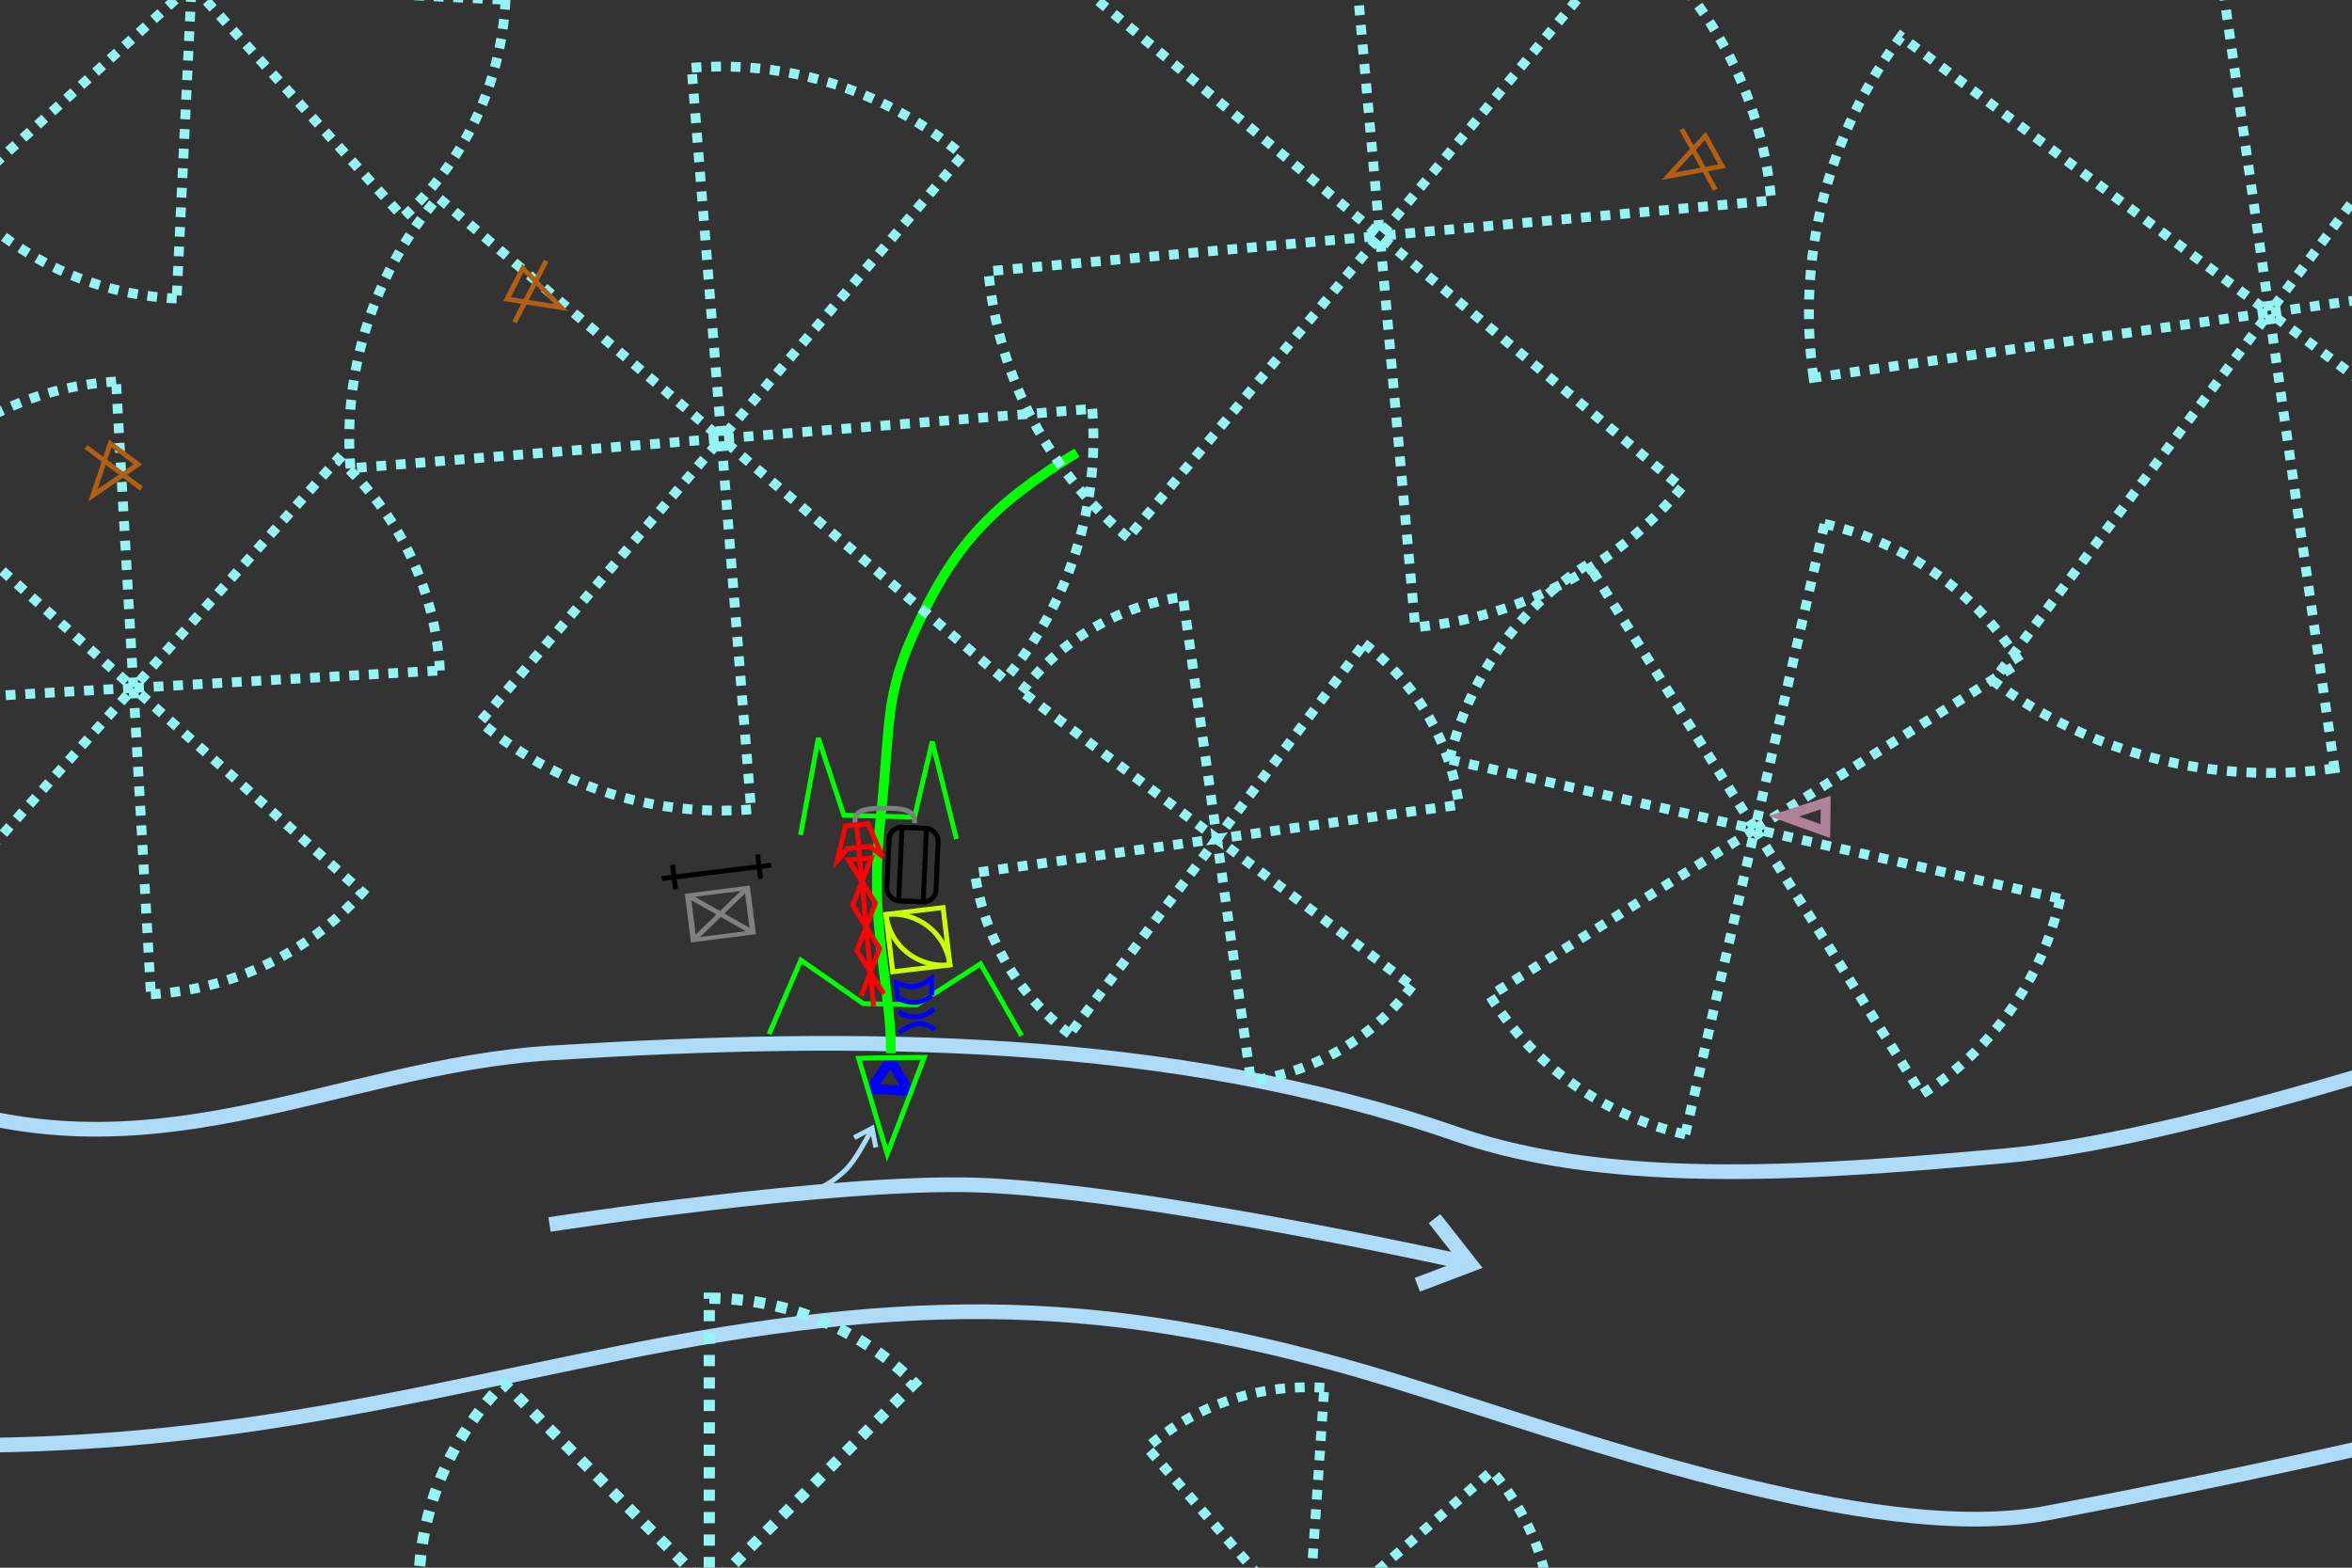 <?xml version="1.0" encoding="UTF-8" standalone="no"?>
<!-- Created with Inkscape (http://www.inkscape.org/) -->

<svg
   xmlns:dc="http://purl.org/dc/elements/1.1/"
   xmlns:cc="http://creativecommons.org/ns#"
   xmlns:rdf="http://www.w3.org/1999/02/22-rdf-syntax-ns#"
   xmlns:svg="http://www.w3.org/2000/svg"
   xmlns="http://www.w3.org/2000/svg"
   xmlns:sodipodi="http://sodipodi.sourceforge.net/DTD/sodipodi-0.dtd"
   xmlns:inkscape="http://www.inkscape.org/namespaces/inkscape"
   width="480"
   height="320"
   id="svg2"
   version="1.1"
   inkscape:version="0.47 r22583"
   sodipodi:docname="itnas021.svg"
   inkscape:export-xdpi="90"
   inkscape:export-ydpi="90"
   inkscape:export-filename="D:\My Documents\ITNAS\itnas021.png">
  <rect width="100%" height="100%" fill="#333333" stroke="none"/>
  <defs
     id="defs4" />
  <sodipodi:namedview
     id="base"
     pagecolor="#ffffff"
     bordercolor="#666666"
     borderopacity="1.0"
     inkscape:pageopacity="1"
     inkscape:pageshadow="2"
     inkscape:zoom="1.4142136"
     inkscape:cx="251.58566"
     inkscape:cy="134.89026"
     inkscape:document-units="px"
     inkscape:current-layer="layer1"
     showgrid="false"
     inkscape:snap-nodes="true"
     inkscape:snap-global="false"
     inkscape:snap-grids="true"
     showguides="true"
     inkscape:window-width="1280"
     inkscape:window-height="774"
     inkscape:window-x="-4"
     inkscape:window-y="-4"
     inkscape:window-maximized="1"
     inkscape:guide-bbox="true">
    <inkscape:grid
       empspacing="5"
       visible="true"
       enabled="true"
       snapvisiblegridlinesonly="true"
       type="xygrid"
       id="grid2816" />
  </sodipodi:namedview>
  <g
     inkscape:label="Layer 1"
     inkscape:groupmode="layer"
     id="layer1"
     transform="translate(0,0)">
    <path
       id="path3721-5"
       style="fill:none;stroke:#addbf8;stroke-width:3;stroke-linecap:butt;stroke-linejoin:miter;stroke-miterlimit:4;stroke-opacity:1;stroke-dasharray:none"
       d="m -12.43,295.016 c 55.795,0.552 92.925,-9.625 138.659,-18.783 59.864,-11.987 100.085,-12.24 157.994,5.524 36.368,11.156 97.691,33.95 133.687,27.069 78.445,-14.916 113.8,-25.964 113.8,-25.964 M -18.783,223.2 c 49.166,19.335 86.65,-5.517 131.478,-8.286 62.325,-3.851 126.149,-3.701 184.511,16.573 32.695,11.358 75.522,7.649 112.143,4.419 39.82,-3.512 116.01,-30.384 116.01,-30.384"
       sodipodi:nodetypes="csssccsssc" />
    <g
       id="g10703-1-7"
       transform="matrix(1.211,-0.155,0.115,0.907,-0.323,-538.734)"
       style="stroke:#808080;stroke-width:0.947;stroke-miterlimit:4;stroke-opacity:1;stroke-dasharray:none">
      <rect
         transform="translate(0,732.362)"
         y="70"
         x="40"
         height="10"
         width="10"
         id="rect10695-6-7"
         style="color:#000000;fill:none;stroke:#808080;stroke-width:0.947;stroke-linecap:butt;stroke-linejoin:miter;stroke-miterlimit:4;stroke-opacity:1;stroke-dasharray:none;stroke-dashoffset:0;marker:none;visibility:visible;display:inline;overflow:visible;enable-background:accumulate" />
      <path
         sodipodi:nodetypes="cc"
         transform="translate(0,732.362)"
         id="path10699-8-9"
         d="M 40,70 50,80"
         style="fill:none;stroke:#808080;stroke-width:0.947;stroke-linecap:butt;stroke-linejoin:miter;stroke-miterlimit:4;stroke-opacity:1;stroke-dasharray:none" />
      <path
         sodipodi:nodetypes="cc"
         transform="translate(0,732.362)"
         id="path10701-5-3"
         d="M 50,70 40,80"
         style="fill:none;stroke:#808080;stroke-width:0.947;stroke-linecap:butt;stroke-linejoin:miter;stroke-miterlimit:4;stroke-opacity:1;stroke-dasharray:none" />
    </g>
    <path
       style="fill:none;stroke:#00ff00;stroke-width:2;stroke-linecap:butt;stroke-linejoin:miter;stroke-miterlimit:4;stroke-opacity:1;stroke-dasharray:none;marker-start:none;marker-mid:none;marker-end:none"
       d="m 181.8,214.995 c 0.054,-3.745 -0.195,-6.065 -0.496,-8.959 -1.19,-11.411 -3.438,-21.766 -1.727,-37.591 2.337,-21.615 0.769,-25.904 7.343,-40.204 7.521,-16.357 15.011,-24.968 32.872,-35.846"
       id="path2826-1-1-1-1"
       sodipodi:nodetypes="csssc" />
    <g
       transform="matrix(-0.466,0.181,-0.181,-0.466,328.21,560.526)"
       id="g10714-7-9"
       style="stroke-width:2;stroke-miterlimit:4;stroke-dasharray:none">
      <g
         id="g10719-6-8"
         transform="matrix(0.246,-0.969,0.969,0.246,-762.871,743.941)"
         style="stroke-width:2;stroke-miterlimit:4;stroke-dasharray:none">
        <path
           style="fill:none;stroke:#000000;stroke-width:2;stroke-linecap:butt;stroke-linejoin:miter;stroke-miterlimit:4;stroke-opacity:1;stroke-dasharray:none"
           d="m 105,802.362 0,45"
           id="path10708-1-6"
           sodipodi:nodetypes="cc" />
        <path
           style="fill:none;stroke:#000000;stroke-width:2;stroke-linecap:butt;stroke-linejoin:miter;stroke-miterlimit:4;stroke-opacity:1;stroke-dasharray:none"
           d="m 100,842.362 10,0"
           id="path10710-8-5" />
        <path
           style="fill:none;stroke:#000000;stroke-width:2;stroke-linecap:butt;stroke-linejoin:miter;stroke-miterlimit:4;stroke-opacity:1;stroke-dasharray:none"
           d="m 100,807.362 10,0"
           id="path10712-9-0"
           sodipodi:nodetypes="cc" />
      </g>
    </g>
    <g
       transform="matrix(0.347,-0.36,0.36,0.347,-270.421,163.657)"
       id="g2952-7-2"
       inkscape:transform-center-x="-0.20309947"
       inkscape:transform-center-y="10.030201">
      <path
         sodipodi:nodetypes="cccc"
         id="rect10452-0-1-9-8"
         d="m 537.503,726.585 c 0,0 10.223,11.835 10.223,11.835 l 3.857,-14.058 -14.079,2.224 z"
         style="fill:none;stroke:#0000ff;stroke-width:4;stroke-linecap:butt;stroke-linejoin:bevel;stroke-miterlimit:4;stroke-opacity:1;stroke-dasharray:none" />
      <path
         sodipodi:nodetypes="cccc"
         d="m 543.141,714.401 c 0,0 -20.02,35.508 -20.02,35.508 l 38.869,-16.489 c 0,0 -16.471,-16.874 -18.849,-19.02 z"
         style="fill:none;stroke:#00ff00;stroke-width:2;stroke-linecap:butt;stroke-linejoin:miter;stroke-miterlimit:4;stroke-opacity:1;stroke-dasharray:none"
         id="path10399-9-4-1-6" />
    </g>
    <path
       sodipodi:nodetypes="cccccc"
       d="m 195.201,171.266 -4.953,-19.904 c 0,0 -3.61,15.422 -3.61,15.422 0,0 -14.421,-0.376 -14.421,-0.376 0,0 -5.215,-15.763 -5.215,-15.763 0,0 -3.629,19.809 -3.629,19.809"
       style="fill:none;stroke:#00ff00;stroke-width:1px;stroke-linecap:butt;stroke-linejoin:miter;stroke-opacity:1"
       id="path10436-7-5-1-0"
       inkscape:transform-center-y="-5.4980879"
       inkscape:transform-center-x="0.8619277" />
    <path
       sodipodi:nodetypes="cccccc"
       d="m 208.499,211.422 -8.388,-14.69 -13.016,8.378 -10.909,-0.247 c 0,0 -12.747,-8.878 -12.747,-8.878 l -6.48,15.082"
       style="fill:none;stroke:#00ff00;stroke-width:1px;stroke-linecap:butt;stroke-linejoin:miter;stroke-opacity:1"
       id="path10402-6-4-7-7-2"
       inkscape:transform-center-x="-7.198735"
       inkscape:transform-center-y="-4.5068948" />
    <g
       id="g10748-5-4"
       style="stroke-width:2;stroke-miterlimit:4;stroke-dasharray:none"
       transform="matrix(0.056,0.467,-0.467,0.056,537.008,46.844)">
      <path
         sodipodi:end="1.5707963"
         sodipodi:start="0"
         transform="matrix(0.985,0,0,1.01,13.005,726.756)"
         d="M 220.25,35.25 C 220.25,48.919 208.889,60 194.875,60 l 0,-24.75 z"
         sodipodi:ry="24.75"
         sodipodi:rx="25.375"
         sodipodi:cy="35.25"
         sodipodi:cx="194.875"
         id="path10724-4-8"
         style="color:#000000;fill:none;stroke:#c9ff00;stroke-width:2.133;stroke-linecap:butt;stroke-linejoin:miter;stroke-miterlimit:4;stroke-opacity:1;stroke-dasharray:none;stroke-dashoffset:0;marker:none;visibility:visible;display:inline;overflow:visible;enable-background:accumulate"
         sodipodi:type="arc" />
      <path
         sodipodi:end="1.5707963"
         sodipodi:start="0"
         transform="matrix(-0.985,0,0,-1.01,421.995,822.968)"
         d="M 220.25,35.25 C 220.25,48.919 208.889,60 194.875,60 l 0,-24.75 z"
         sodipodi:ry="24.75"
         sodipodi:rx="25.375"
         sodipodi:cy="35.25"
         sodipodi:cx="194.875"
         id="path10724-1-3-6"
         style="color:#000000;fill:none;stroke:#c9ff00;stroke-width:2.133;stroke-linecap:butt;stroke-linejoin:miter;stroke-miterlimit:4;stroke-opacity:1;stroke-dasharray:none;stroke-dashoffset:0;marker:none;visibility:visible;display:inline;overflow:visible;enable-background:accumulate"
         sodipodi:type="arc" />
    </g>
    <g
       id="g2884-4-1-5"
       transform="matrix(0.451,0.216,0.216,-0.451,-114.034,556.072)">
      <path
         style="fill:none;stroke:#0000ff;stroke-width:2;stroke-linecap:butt;stroke-linejoin:miter;stroke-miterlimit:4;stroke-opacity:1;stroke-dasharray:none"
         d="m 251.002,887.036 c -4.791,1.234 -9.167,-0.099 -12.59,-7.333"
         id="rect10452-1-5-2-0"
         sodipodi:nodetypes="cc" />
      <path
         style="fill:none;stroke:#0000ff;stroke-width:2;stroke-linecap:butt;stroke-linejoin:miter;stroke-miterlimit:4;stroke-opacity:1;stroke-dasharray:none"
         d="m 247.049,894.696 c -2.216,-5.466 -6.908,-8.22 -12.59,-7.333"
         id="rect10452-1-4-5-3-9"
         sodipodi:nodetypes="cc" />
      <path
         sodipodi:nodetypes="ccccc"
         d="m 243.825,899.233 -3.191,6.149 c -2.964,-6.002 -6.29,-7.462 -12.153,-7.742 l 3.308,-5.316 c 6.032,-0.197 9.487,1.865 12.037,6.909 z"
         style="fill:none;stroke:#0000ff;stroke-width:2;stroke-linecap:butt;stroke-linejoin:miter;stroke-miterlimit:4;stroke-opacity:1;stroke-dasharray:none"
         id="rect10452-1-8-1-3-0" />
    </g>
    <path
       style="fill:none;stroke:#808080;stroke-width:1;stroke-linecap:butt;stroke-linejoin:miter;stroke-miterlimit:4;stroke-opacity:1;stroke-dasharray:none"
       d="m 174.53,167.951 c -0.421,-2.874 2.811,-2.956 6.018,-2.973 3.221,-0.017 6.34,0.132 6.105,3.065"
       id="path3646-7-0"
       sodipodi:nodetypes="czc" />
    <g
       id="g10654-4-4-6"
       style="stroke-width:2;stroke-miterlimit:4;stroke-dasharray:none"
       transform="matrix(0.5,0.022,-0.022,0.5,68.071,-325.861)">
      <rect
         transform="translate(0,732.362)"
         y="245"
         x="275"
         height="30"
         width="10"
         id="rect10650-0-1-1"
         style="color:#000000;fill:none;stroke:#000000;stroke-width:2;stroke-linecap:butt;stroke-linejoin:miter;stroke-miterlimit:4;stroke-opacity:1;stroke-dasharray:none;stroke-dashoffset:0;marker:none;visibility:visible;display:inline;overflow:visible;enable-background:accumulate" />
      <rect
         ry="5"
         transform="translate(0,732.362)"
         y="245"
         x="270"
         height="30"
         width="20"
         id="rect10652-9-1-3"
         style="color:#000000;fill:none;stroke:#000000;stroke-width:2;stroke-linecap:butt;stroke-linejoin:miter;stroke-miterlimit:4;stroke-opacity:1;stroke-dasharray:none;stroke-dashoffset:0;marker:none;visibility:visible;display:inline;overflow:visible;enable-background:accumulate" />
    </g>
    <g
       id="g10690-4-3-8"
       transform="matrix(-0.043,-0.463,0.463,-0.043,-200.491,287.279)"
       style="stroke:#ff0101;stroke-width:2.152;stroke-miterlimit:4;stroke-opacity:1;stroke-dasharray:none">
      <path
         sodipodi:nodetypes="cc"
         id="path10669-8-8-9"
         d="m 100,827.362 80,0"
         style="fill:none;stroke:#ff0101;stroke-width:2.152;stroke-linecap:butt;stroke-linejoin:miter;stroke-miterlimit:4;stroke-opacity:1;stroke-dasharray:none" />
      <path
         sodipodi:nodetypes="cccccccc"
         transform="translate(0,732.362)"
         id="path10673-8-7-3"
         d="m 105,100 20,-10 20,10 20,-10 0,10 -20,-10 -20,10 -20,-10"
         style="fill:none;stroke:#ff0101;stroke-width:2.152;stroke-linecap:butt;stroke-linejoin:miter;stroke-miterlimit:4;stroke-opacity:1;stroke-dasharray:none" />
      <path
         sodipodi:nodetypes="ccccccc"
         id="rect10675-2-4-4"
         d="m 165,817.362 15,5 0,10 -15,5 5,-5 0,-10 -5,-5 z"
         style="color:#000000;fill:none;stroke:#ff0101;stroke-width:2.152;stroke-linecap:butt;stroke-linejoin:miter;stroke-miterlimit:4;stroke-opacity:1;stroke-dasharray:none;stroke-dashoffset:0;marker:none;visibility:visible;display:inline;overflow:visible;enable-background:accumulate" />
    </g>
    <g
       id="g3536"
       style="color:#000000;fill:none;stroke:#94f3f3;stroke-width:0.532;stroke-linecap:butt;stroke-linejoin:miter;stroke-miterlimit:4;stroke-opacity:1;stroke-dasharray:0.532, 0.532;stroke-dashoffset:0;marker:none;visibility:visible;display:inline;overflow:visible;enable-background:accumulate"
       transform="matrix(3.72,-0.532,0.532,3.72,43.27,-84.931)">
      <path
         sodipodi:end="0.78539816"
         sodipodi:start="0"
         transform="matrix(0.873,0,0,0.873,10.247,1.884)"
         d="m 137.179,60.845 c 0,7.595 -3.017,14.879 -8.388,20.25 l -20.25,-20.25 z"
         sodipodi:ry="28.637825"
         sodipodi:rx="28.637825"
         sodipodi:cy="60.845364"
         sodipodi:cx="108.54089"
         id="path2813"
         style="color:#000000;fill:none;stroke:#94f3f3;stroke-width:0.61;stroke-linecap:butt;stroke-linejoin:miter;stroke-miterlimit:4;stroke-opacity:1;stroke-dasharray:0.61, 0.61;stroke-dashoffset:0;marker:none;visibility:visible;display:inline;overflow:visible;enable-background:accumulate"
         sodipodi:type="arc" />
      <path
         sodipodi:end="0.78539816"
         sodipodi:start="0"
         transform="matrix(-0.873,0,0,-0.873,199.753,108.116)"
         d="m 137.179,60.845 c 0,7.595 -3.017,14.879 -8.388,20.25 l -20.25,-20.25 z"
         sodipodi:ry="28.637825"
         sodipodi:rx="28.637825"
         sodipodi:cy="60.845364"
         sodipodi:cx="108.54089"
         id="path2813-82"
         style="color:#000000;fill:none;stroke:#94f3f3;stroke-width:0.61;stroke-linecap:butt;stroke-linejoin:miter;stroke-miterlimit:4;stroke-opacity:1;stroke-dasharray:0.61, 0.61;stroke-dashoffset:0;marker:none;visibility:visible;display:inline;overflow:visible;enable-background:accumulate"
         sodipodi:type="arc" />
      <path
         sodipodi:end="0.78539816"
         sodipodi:start="0"
         transform="matrix(0,0.873,-0.873,0,158.116,-39.753)"
         d="m 137.179,60.845 c 0,7.595 -3.017,14.879 -8.388,20.25 l -20.25,-20.25 z"
         sodipodi:ry="28.637825"
         sodipodi:rx="28.637825"
         sodipodi:cy="60.845364"
         sodipodi:cx="108.54089"
         id="path2813-5"
         style="color:#000000;fill:none;stroke:#94f3f3;stroke-width:0.61;stroke-linecap:butt;stroke-linejoin:miter;stroke-miterlimit:4;stroke-opacity:1;stroke-dasharray:0.61, 0.61;stroke-dashoffset:0;marker:none;visibility:visible;display:inline;overflow:visible;enable-background:accumulate"
         sodipodi:type="arc" />
      <path
         sodipodi:end="0.78539816"
         sodipodi:start="0"
         transform="matrix(0,-0.873,0.873,0,51.884,149.753)"
         d="m 137.179,60.845 c 0,7.595 -3.017,14.879 -8.388,20.25 l -20.25,-20.25 z"
         sodipodi:ry="28.637825"
         sodipodi:rx="28.637825"
         sodipodi:cy="60.845364"
         sodipodi:cx="108.54089"
         id="path2813-82-7"
         style="color:#000000;fill:none;stroke:#94f3f3;stroke-width:0.61;stroke-linecap:butt;stroke-linejoin:miter;stroke-miterlimit:4;stroke-opacity:1;stroke-dasharray:0.61, 0.61;stroke-dashoffset:0;marker:none;visibility:visible;display:inline;overflow:visible;enable-background:accumulate"
         sodipodi:type="arc" />
    </g>
    <g
       id="g3536-1-2"
       style="color:#000000;fill:none;stroke:#94f3f3;stroke-width:1.003;stroke-linecap:butt;stroke-linejoin:miter;stroke-miterlimit:4;stroke-opacity:1;stroke-dasharray:1.003, 1.003;stroke-dashoffset:0;marker:none;visibility:visible;display:inline;overflow:visible;enable-background:accumulate"
       transform="matrix(1.201,-1.593,1.593,1.201,34.631,272.433)">
      <path
         sodipodi:end="0.78539816"
         sodipodi:start="0"
         transform="matrix(0.873,0,0,0.873,10.247,1.884)"
         d="m 137.179,60.845 c 0,7.595 -3.017,14.879 -8.388,20.25 l -20.25,-20.25 z"
         sodipodi:ry="28.637825"
         sodipodi:rx="28.637825"
         sodipodi:cy="60.845364"
         sodipodi:cx="108.54089"
         id="path2813-6-7"
         style="color:#000000;fill:none;stroke:#94f3f3;stroke-width:1.149;stroke-linecap:butt;stroke-linejoin:miter;stroke-miterlimit:4;stroke-opacity:1;stroke-dasharray:1.149, 1.149;stroke-dashoffset:0;marker:none;visibility:visible;display:inline;overflow:visible;enable-background:accumulate"
         sodipodi:type="arc" />
      <path
         sodipodi:end="0.78539816"
         sodipodi:start="0"
         transform="matrix(-0.873,0,0,-0.873,199.753,108.116)"
         d="m 137.179,60.845 c 0,7.595 -3.017,14.879 -8.388,20.25 l -20.25,-20.25 z"
         sodipodi:ry="28.637825"
         sodipodi:rx="28.637825"
         sodipodi:cy="60.845364"
         sodipodi:cx="108.54089"
         id="path2813-82-5-5"
         style="color:#000000;fill:none;stroke:#94f3f3;stroke-width:1.149;stroke-linecap:butt;stroke-linejoin:miter;stroke-miterlimit:4;stroke-opacity:1;stroke-dasharray:1.149, 1.149;stroke-dashoffset:0;marker:none;visibility:visible;display:inline;overflow:visible;enable-background:accumulate"
         sodipodi:type="arc" />
      <path
         sodipodi:end="0.78539816"
         sodipodi:start="0"
         transform="matrix(0,0.873,-0.873,0,158.116,-39.753)"
         d="m 137.179,60.845 c 0,7.595 -3.017,14.879 -8.388,20.25 l -20.25,-20.25 z"
         sodipodi:ry="28.637825"
         sodipodi:rx="28.637825"
         sodipodi:cy="60.845364"
         sodipodi:cx="108.54089"
         id="path2813-5-6-3"
         style="color:#000000;fill:none;stroke:#94f3f3;stroke-width:1.149;stroke-linecap:butt;stroke-linejoin:miter;stroke-miterlimit:4;stroke-opacity:1;stroke-dasharray:1.149, 1.149;stroke-dashoffset:0;marker:none;visibility:visible;display:inline;overflow:visible;enable-background:accumulate"
         sodipodi:type="arc" />
      <path
         sodipodi:end="0.78539816"
         sodipodi:start="0"
         transform="matrix(0,-0.873,0.873,0,51.884,149.753)"
         d="m 137.179,60.845 c 0,7.595 -3.017,14.879 -8.388,20.25 l -20.25,-20.25 z"
         sodipodi:ry="28.637825"
         sodipodi:rx="28.637825"
         sodipodi:cy="60.845364"
         sodipodi:cx="108.54089"
         id="path2813-82-7-8-2"
         style="color:#000000;fill:none;stroke:#94f3f3;stroke-width:1.149;stroke-linecap:butt;stroke-linejoin:miter;stroke-miterlimit:4;stroke-opacity:1;stroke-dasharray:1.149, 1.149;stroke-dashoffset:0;marker:none;visibility:visible;display:inline;overflow:visible;enable-background:accumulate"
         sodipodi:type="arc" />
    </g>
    <g
       id="g3536-1-2-4"
       style="color:#000000;fill:none;stroke:#94f3f3;stroke-width:0.78;stroke-linecap:butt;stroke-linejoin:miter;stroke-miterlimit:4;stroke-opacity:1;stroke-dasharray:0.78, 0.78;stroke-dashoffset:0;marker:none;visibility:visible;display:inline;overflow:visible;enable-background:accumulate"
       transform="matrix(2.562,0.122,-0.122,2.562,-223.189,-156.828)">
      <path
         sodipodi:end="0.78539816"
         sodipodi:start="0"
         transform="matrix(0.873,0,0,0.873,10.247,1.884)"
         d="m 137.179,60.845 c 0,7.595 -3.017,14.879 -8.388,20.25 l -20.25,-20.25 z"
         sodipodi:ry="28.637825"
         sodipodi:rx="28.637825"
         sodipodi:cy="60.845364"
         sodipodi:cx="108.54089"
         id="path2813-6-7-6"
         style="color:#000000;fill:none;stroke:#94f3f3;stroke-width:0.893;stroke-linecap:butt;stroke-linejoin:miter;stroke-miterlimit:4;stroke-opacity:1;stroke-dasharray:0.893, 0.893;stroke-dashoffset:0;marker:none;visibility:visible;display:inline;overflow:visible;enable-background:accumulate"
         sodipodi:type="arc" />
      <path
         sodipodi:end="0.78539816"
         sodipodi:start="0"
         transform="matrix(-0.873,0,0,-0.873,199.753,108.116)"
         d="m 137.179,60.845 c 0,7.595 -3.017,14.879 -8.388,20.25 l -20.25,-20.25 z"
         sodipodi:ry="28.637825"
         sodipodi:rx="28.637825"
         sodipodi:cy="60.845364"
         sodipodi:cx="108.54089"
         id="path2813-82-5-5-0"
         style="color:#000000;fill:none;stroke:#94f3f3;stroke-width:0.893;stroke-linecap:butt;stroke-linejoin:miter;stroke-miterlimit:4;stroke-opacity:1;stroke-dasharray:0.893, 0.893;stroke-dashoffset:0;marker:none;visibility:visible;display:inline;overflow:visible;enable-background:accumulate"
         sodipodi:type="arc" />
      <path
         sodipodi:end="0.78539816"
         sodipodi:start="0"
         transform="matrix(0,0.873,-0.873,0,158.116,-39.753)"
         d="m 137.179,60.845 c 0,7.595 -3.017,14.879 -8.388,20.25 l -20.25,-20.25 z"
         sodipodi:ry="28.637825"
         sodipodi:rx="28.637825"
         sodipodi:cy="60.845364"
         sodipodi:cx="108.54089"
         id="path2813-5-6-3-6"
         style="color:#000000;fill:none;stroke:#94f3f3;stroke-width:0.893;stroke-linecap:butt;stroke-linejoin:miter;stroke-miterlimit:4;stroke-opacity:1;stroke-dasharray:0.893, 0.893;stroke-dashoffset:0;marker:none;visibility:visible;display:inline;overflow:visible;enable-background:accumulate"
         sodipodi:type="arc" />
      <path
         sodipodi:end="0.78539816"
         sodipodi:start="0"
         transform="matrix(0,-0.873,0.873,0,51.884,149.753)"
         d="m 137.179,60.845 c 0,7.595 -3.017,14.879 -8.388,20.25 l -20.25,-20.25 z"
         sodipodi:ry="28.637825"
         sodipodi:rx="28.637825"
         sodipodi:cy="60.845364"
         sodipodi:cx="108.54089"
         id="path2813-82-7-8-2-6"
         style="color:#000000;fill:none;stroke:#94f3f3;stroke-width:0.893;stroke-linecap:butt;stroke-linejoin:miter;stroke-miterlimit:4;stroke-opacity:1;stroke-dasharray:0.893, 0.893;stroke-dashoffset:0;marker:none;visibility:visible;display:inline;overflow:visible;enable-background:accumulate"
         sodipodi:type="arc" />
    </g>
    <g
       id="g3536-18"
       style="color:#000000;fill:none;stroke:#94f3f3;stroke-width:0.623;stroke-linecap:butt;stroke-linejoin:miter;stroke-miterlimit:4;stroke-opacity:1;stroke-dasharray:0.623, 0.623;stroke-dashoffset:0;marker:none;visibility:visible;display:inline;overflow:visible;enable-background:accumulate"
       transform="matrix(2.055,-2.463,2.463,2.055,-69.633,193.738)">
      <path
         sodipodi:end="0.78539816"
         sodipodi:start="0"
         transform="matrix(0.873,0,0,0.873,10.247,1.884)"
         d="m 137.179,60.845 a 28.638,28.638 0 0 1 -8.388,20.25 l -20.25,-20.25 z"
         sodipodi:ry="28.637825"
         sodipodi:rx="28.637825"
         sodipodi:cy="60.845364"
         sodipodi:cx="108.54089"
         id="path2813-4"
         style="color:#000000;fill:none;stroke:#94f3f3;stroke-width:0.714;stroke-linecap:butt;stroke-linejoin:miter;stroke-miterlimit:4;stroke-opacity:1;stroke-dasharray:0.714, 0.714;stroke-dashoffset:0;marker:none;visibility:visible;display:inline;overflow:visible;enable-background:accumulate"
         sodipodi:type="arc" />
      <path
         sodipodi:end="0.78539816"
         sodipodi:start="0"
         transform="matrix(-0.873,0,0,-0.873,199.753,108.116)"
         d="m 137.179,60.845 a 28.638,28.638 0 0 1 -8.388,20.25 l -20.25,-20.25 z"
         sodipodi:ry="28.637825"
         sodipodi:rx="28.637825"
         sodipodi:cy="60.845364"
         sodipodi:cx="108.54089"
         id="path2813-82-9"
         style="color:#000000;fill:none;stroke:#94f3f3;stroke-width:0.714;stroke-linecap:butt;stroke-linejoin:miter;stroke-miterlimit:4;stroke-opacity:1;stroke-dasharray:0.714, 0.714;stroke-dashoffset:0;marker:none;visibility:visible;display:inline;overflow:visible;enable-background:accumulate"
         sodipodi:type="arc" />
      <path
         sodipodi:end="0.78539816"
         sodipodi:start="0"
         transform="matrix(0,0.873,-0.873,0,158.116,-39.753)"
         d="m 137.179,60.845 a 28.638,28.638 0 0 1 -8.388,20.25 l -20.25,-20.25 z"
         sodipodi:ry="28.637825"
         sodipodi:rx="28.637825"
         sodipodi:cy="60.845364"
         sodipodi:cx="108.54089"
         id="path2813-5-63"
         style="color:#000000;fill:none;stroke:#94f3f3;stroke-width:0.714;stroke-linecap:butt;stroke-linejoin:miter;stroke-miterlimit:4;stroke-opacity:1;stroke-dasharray:0.714, 0.714;stroke-dashoffset:0;marker:none;visibility:visible;display:inline;overflow:visible;enable-background:accumulate"
         sodipodi:type="arc" />
      <path
         sodipodi:end="0.78539816"
         sodipodi:start="0"
         transform="matrix(0,-0.873,0.873,0,51.884,149.753)"
         d="m 137.179,60.845 a 28.638,28.638 0 0 1 -8.388,20.25 l -20.25,-20.25 z"
         sodipodi:ry="28.637825"
         sodipodi:rx="28.637825"
         sodipodi:cy="60.845364"
         sodipodi:cx="108.54089"
         id="path2813-82-7-7"
         style="color:#000000;fill:none;stroke:#94f3f3;stroke-width:0.714;stroke-linecap:butt;stroke-linejoin:miter;stroke-miterlimit:4;stroke-opacity:1;stroke-dasharray:0.714, 0.714;stroke-dashoffset:0;marker:none;visibility:visible;display:inline;overflow:visible;enable-background:accumulate"
         sodipodi:type="arc" />
    </g>
    <g
       id="g3536-1-2-8"
       style="color:#000000;fill:none;stroke:#94f3f3;stroke-width:0.798;stroke-linecap:butt;stroke-linejoin:miter;stroke-miterlimit:4;stroke-opacity:1;stroke-dasharray:0.798, 0.798;stroke-dashoffset:0;marker:none;visibility:visible;display:inline;overflow:visible;enable-background:accumulate"
       transform="matrix(-0.142,-2.501,-2.501,0.142,179.707,395.215)">
      <path
         sodipodi:end="0.78539816"
         sodipodi:start="0"
         transform="matrix(0.873,0,0,0.873,10.247,1.884)"
         d="m 137.179,60.845 a 28.638,28.638 0 0 1 -8.388,20.25 l -20.25,-20.25 z"
         sodipodi:ry="28.637825"
         sodipodi:rx="28.637825"
         sodipodi:cy="60.845364"
         sodipodi:cx="108.54089"
         id="path2813-6-7-8"
         style="color:#000000;fill:none;stroke:#94f3f3;stroke-width:0.914;stroke-linecap:butt;stroke-linejoin:miter;stroke-miterlimit:4;stroke-opacity:1;stroke-dasharray:0.914, 0.914;stroke-dashoffset:0;marker:none;visibility:visible;display:inline;overflow:visible;enable-background:accumulate"
         sodipodi:type="arc" />
      <path
         sodipodi:end="0.78539816"
         sodipodi:start="0"
         transform="matrix(-0.873,0,0,-0.873,199.753,108.116)"
         d="m 137.179,60.845 a 28.638,28.638 0 0 1 -8.388,20.25 l -20.25,-20.25 z"
         sodipodi:ry="28.637825"
         sodipodi:rx="28.637825"
         sodipodi:cy="60.845364"
         sodipodi:cx="108.54089"
         id="path2813-82-5-5-2"
         style="color:#000000;fill:none;stroke:#94f3f3;stroke-width:0.914;stroke-linecap:butt;stroke-linejoin:miter;stroke-miterlimit:4;stroke-opacity:1;stroke-dasharray:0.914, 0.914;stroke-dashoffset:0;marker:none;visibility:visible;display:inline;overflow:visible;enable-background:accumulate"
         sodipodi:type="arc" />
      <path
         sodipodi:end="0.78539816"
         sodipodi:start="0"
         transform="matrix(0,0.873,-0.873,0,158.116,-39.753)"
         d="m 137.179,60.845 a 28.638,28.638 0 0 1 -8.388,20.25 l -20.25,-20.25 z"
         sodipodi:ry="28.637825"
         sodipodi:rx="28.637825"
         sodipodi:cy="60.845364"
         sodipodi:cx="108.54089"
         id="path2813-5-6-3-9"
         style="color:#000000;fill:none;stroke:#94f3f3;stroke-width:0.914;stroke-linecap:butt;stroke-linejoin:miter;stroke-miterlimit:4;stroke-opacity:1;stroke-dasharray:0.914, 0.914;stroke-dashoffset:0;marker:none;visibility:visible;display:inline;overflow:visible;enable-background:accumulate"
         sodipodi:type="arc" />
      <path
         sodipodi:end="0.78539816"
         sodipodi:start="0"
         transform="matrix(0,-0.873,0.873,0,51.884,149.753)"
         d="m 137.179,60.845 a 28.638,28.638 0 0 1 -8.388,20.25 l -20.25,-20.25 z"
         sodipodi:ry="28.637825"
         sodipodi:rx="28.637825"
         sodipodi:cy="60.845364"
         sodipodi:cx="108.54089"
         id="path2813-82-7-8-2-1"
         style="color:#000000;fill:none;stroke:#94f3f3;stroke-width:0.914;stroke-linecap:butt;stroke-linejoin:miter;stroke-miterlimit:4;stroke-opacity:1;stroke-dasharray:0.914, 0.914;stroke-dashoffset:0;marker:none;visibility:visible;display:inline;overflow:visible;enable-background:accumulate"
         sodipodi:type="arc" />
    </g>
    <g
       id="g3536-1-35"
       style="color:#000000;fill:none;stroke:#94f3f3;stroke-width:0.659;stroke-linecap:butt;stroke-linejoin:miter;stroke-miterlimit:4;stroke-opacity:1;stroke-dasharray:0.659, 0.659;stroke-dashoffset:0;marker:none;visibility:visible;display:inline;overflow:visible;enable-background:accumulate"
       transform="matrix(3.027,-0.243,0.243,3.027,-183.985,-51.447)">
      <path
         sodipodi:end="0.78539816"
         sodipodi:start="0"
         transform="matrix(0.873,0,0,0.873,10.247,1.884)"
         d="m 137.179,60.845 a 28.638,28.638 0 0 1 -8.388,20.25 l -20.25,-20.25 z"
         sodipodi:ry="28.637825"
         sodipodi:rx="28.637825"
         sodipodi:cy="60.845364"
         sodipodi:cx="108.54089"
         id="path2813-6-9"
         style="color:#000000;fill:none;stroke:#94f3f3;stroke-width:0.755;stroke-linecap:butt;stroke-linejoin:miter;stroke-miterlimit:4;stroke-opacity:1;stroke-dasharray:0.755, 0.755;stroke-dashoffset:0;marker:none;visibility:visible;display:inline;overflow:visible;enable-background:accumulate"
         sodipodi:type="arc" />
      <path
         sodipodi:end="0.78539816"
         sodipodi:start="0"
         transform="matrix(-0.873,0,0,-0.873,199.753,108.116)"
         d="m 137.179,60.845 a 28.638,28.638 0 0 1 -8.388,20.25 l -20.25,-20.25 z"
         sodipodi:ry="28.637825"
         sodipodi:rx="28.637825"
         sodipodi:cy="60.845364"
         sodipodi:cx="108.54089"
         id="path2813-82-5-8"
         style="color:#000000;fill:none;stroke:#94f3f3;stroke-width:0.755;stroke-linecap:butt;stroke-linejoin:miter;stroke-miterlimit:4;stroke-opacity:1;stroke-dasharray:0.755, 0.755;stroke-dashoffset:0;marker:none;visibility:visible;display:inline;overflow:visible;enable-background:accumulate"
         sodipodi:type="arc" />
      <path
         sodipodi:end="0.78539816"
         sodipodi:start="0"
         transform="matrix(0,0.873,-0.873,0,158.116,-39.753)"
         d="m 137.179,60.845 a 28.638,28.638 0 0 1 -8.388,20.25 l -20.25,-20.25 z"
         sodipodi:ry="28.637825"
         sodipodi:rx="28.637825"
         sodipodi:cy="60.845364"
         sodipodi:cx="108.54089"
         id="path2813-5-6-4"
         style="color:#000000;fill:none;stroke:#94f3f3;stroke-width:0.755;stroke-linecap:butt;stroke-linejoin:miter;stroke-miterlimit:4;stroke-opacity:1;stroke-dasharray:0.755, 0.755;stroke-dashoffset:0;marker:none;visibility:visible;display:inline;overflow:visible;enable-background:accumulate"
         sodipodi:type="arc" />
      <path
         sodipodi:end="0.78539816"
         sodipodi:start="0"
         transform="matrix(0,-0.873,0.873,0,51.884,149.753)"
         d="m 137.179,60.845 a 28.638,28.638 0 0 1 -8.388,20.25 l -20.25,-20.25 z"
         sodipodi:ry="28.637825"
         sodipodi:rx="28.637825"
         sodipodi:cy="60.845364"
         sodipodi:cx="108.54089"
         id="path2813-82-7-8-0"
         style="color:#000000;fill:none;stroke:#94f3f3;stroke-width:0.755;stroke-linecap:butt;stroke-linejoin:miter;stroke-miterlimit:4;stroke-opacity:1;stroke-dasharray:0.755, 0.755;stroke-dashoffset:0;marker:none;visibility:visible;display:inline;overflow:visible;enable-background:accumulate"
         sodipodi:type="arc" />
    </g>
    <g
       id="g3536-7"
       style="color:#000000;fill:none;stroke:#94f3f3;stroke-width:0.783;stroke-linecap:butt;stroke-linejoin:miter;stroke-miterlimit:4;stroke-opacity:1;stroke-dasharray:0.783, 0.783;stroke-dashoffset:0;marker:none;visibility:visible;display:inline;overflow:visible;enable-background:accumulate"
       transform="matrix(2.492,0.568,-0.568,2.492,127.73,-27.453)">
      <path
         sodipodi:end="0.78539816"
         sodipodi:start="0"
         transform="matrix(0.873,0,0,0.873,10.247,1.884)"
         d="m 137.179,60.845 c 0,7.595 -3.017,14.879 -8.388,20.25 l -20.25,-20.25 z"
         sodipodi:ry="28.637825"
         sodipodi:rx="28.637825"
         sodipodi:cy="60.845364"
         sodipodi:cx="108.54089"
         id="path2813-63"
         style="color:#000000;fill:none;stroke:#94f3f3;stroke-width:0.896;stroke-linecap:butt;stroke-linejoin:miter;stroke-miterlimit:4;stroke-opacity:1;stroke-dasharray:0.896, 0.896;stroke-dashoffset:0;marker:none;visibility:visible;display:inline;overflow:visible;enable-background:accumulate"
         sodipodi:type="arc" />
      <path
         sodipodi:end="0.78539816"
         sodipodi:start="0"
         transform="matrix(-0.873,0,0,-0.873,199.753,108.116)"
         d="m 137.179,60.845 c 0,7.595 -3.017,14.879 -8.388,20.25 l -20.25,-20.25 z"
         sodipodi:ry="28.637825"
         sodipodi:rx="28.637825"
         sodipodi:cy="60.845364"
         sodipodi:cx="108.54089"
         id="path2813-82-6"
         style="color:#000000;fill:none;stroke:#94f3f3;stroke-width:0.896;stroke-linecap:butt;stroke-linejoin:miter;stroke-miterlimit:4;stroke-opacity:1;stroke-dasharray:0.896, 0.896;stroke-dashoffset:0;marker:none;visibility:visible;display:inline;overflow:visible;enable-background:accumulate"
         sodipodi:type="arc" />
      <path
         sodipodi:end="0.78539816"
         sodipodi:start="0"
         transform="matrix(0,0.873,-0.873,0,158.116,-39.753)"
         d="m 137.179,60.845 c 0,7.595 -3.017,14.879 -8.388,20.25 l -20.25,-20.25 z"
         sodipodi:ry="28.637825"
         sodipodi:rx="28.637825"
         sodipodi:cy="60.845364"
         sodipodi:cx="108.54089"
         id="path2813-5-1"
         style="color:#000000;fill:none;stroke:#94f3f3;stroke-width:0.896;stroke-linecap:butt;stroke-linejoin:miter;stroke-miterlimit:4;stroke-opacity:1;stroke-dasharray:0.896, 0.896;stroke-dashoffset:0;marker:none;visibility:visible;display:inline;overflow:visible;enable-background:accumulate"
         sodipodi:type="arc" />
      <path
         sodipodi:end="0.78539816"
         sodipodi:start="0"
         transform="matrix(0,-0.873,0.873,0,51.884,149.753)"
         d="m 137.179,60.845 c 0,7.595 -3.017,14.879 -8.388,20.25 l -20.25,-20.25 z"
         sodipodi:ry="28.637825"
         sodipodi:rx="28.637825"
         sodipodi:cy="60.845364"
         sodipodi:cx="108.54089"
         id="path2813-82-7-5"
         style="color:#000000;fill:none;stroke:#94f3f3;stroke-width:0.896;stroke-linecap:butt;stroke-linejoin:miter;stroke-miterlimit:4;stroke-opacity:1;stroke-dasharray:0.896, 0.896;stroke-dashoffset:0;marker:none;visibility:visible;display:inline;overflow:visible;enable-background:accumulate"
         sodipodi:type="arc" />
    </g>
    <g
       id="g3536-1-2-42"
       style="color:#000000;fill:none;stroke:#94f3f3;stroke-width:1.003;stroke-linecap:butt;stroke-linejoin:miter;stroke-miterlimit:4;stroke-opacity:1;stroke-dasharray:1.003, 1.003;stroke-dashoffset:0;marker:none;visibility:visible;display:inline;overflow:visible;enable-background:accumulate"
       transform="matrix(-1.99,-0.135,-0.135,1.99,483.264,237.772)">
      <path
         sodipodi:end="0.78539816"
         sodipodi:start="0"
         transform="matrix(0.873,0,0,0.873,10.247,1.884)"
         d="m 137.179,60.845 c 0,7.595 -3.017,14.879 -8.388,20.25 l -20.25,-20.25 z"
         sodipodi:ry="28.637825"
         sodipodi:rx="28.637825"
         sodipodi:cy="60.845364"
         sodipodi:cx="108.54089"
         id="path2813-6-7-0"
         style="color:#000000;fill:none;stroke:#94f3f3;stroke-width:1.149;stroke-linecap:butt;stroke-linejoin:miter;stroke-miterlimit:4;stroke-opacity:1;stroke-dasharray:1.149, 1.149;stroke-dashoffset:0;marker:none;visibility:visible;display:inline;overflow:visible;enable-background:accumulate"
         sodipodi:type="arc" />
      <path
         sodipodi:end="0.78539816"
         sodipodi:start="0"
         transform="matrix(-0.873,0,0,-0.873,199.753,108.116)"
         d="m 137.179,60.845 c 0,7.595 -3.017,14.879 -8.388,20.25 l -20.25,-20.25 z"
         sodipodi:ry="28.637825"
         sodipodi:rx="28.637825"
         sodipodi:cy="60.845364"
         sodipodi:cx="108.54089"
         id="path2813-82-5-5-9"
         style="color:#000000;fill:none;stroke:#94f3f3;stroke-width:1.149;stroke-linecap:butt;stroke-linejoin:miter;stroke-miterlimit:4;stroke-opacity:1;stroke-dasharray:1.149, 1.149;stroke-dashoffset:0;marker:none;visibility:visible;display:inline;overflow:visible;enable-background:accumulate"
         sodipodi:type="arc" />
      <path
         sodipodi:end="0.78539816"
         sodipodi:start="0"
         transform="matrix(0,0.873,-0.873,0,158.116,-39.753)"
         d="m 137.179,60.845 c 0,7.595 -3.017,14.879 -8.388,20.25 l -20.25,-20.25 z"
         sodipodi:ry="28.637825"
         sodipodi:rx="28.637825"
         sodipodi:cy="60.845364"
         sodipodi:cx="108.54089"
         id="path2813-5-6-3-7"
         style="color:#000000;fill:none;stroke:#94f3f3;stroke-width:1.149;stroke-linecap:butt;stroke-linejoin:miter;stroke-miterlimit:4;stroke-opacity:1;stroke-dasharray:1.149, 1.149;stroke-dashoffset:0;marker:none;visibility:visible;display:inline;overflow:visible;enable-background:accumulate"
         sodipodi:type="arc" />
      <path
         sodipodi:end="0.78539816"
         sodipodi:start="0"
         transform="matrix(0,-0.873,0.873,0,51.884,149.753)"
         d="m 137.179,60.845 c 0,7.595 -3.017,14.879 -8.388,20.25 l -20.25,-20.25 z"
         sodipodi:ry="28.637825"
         sodipodi:rx="28.637825"
         sodipodi:cy="60.845364"
         sodipodi:cx="108.54089"
         id="path2813-82-7-8-2-3"
         style="color:#000000;fill:none;stroke:#94f3f3;stroke-width:1.149;stroke-linecap:butt;stroke-linejoin:miter;stroke-miterlimit:4;stroke-opacity:1;stroke-dasharray:1.149, 1.149;stroke-dashoffset:0;marker:none;visibility:visible;display:inline;overflow:visible;enable-background:accumulate"
         sodipodi:type="arc" />
    </g>
    <g
       transform="matrix(2.37,0,0,2.37,-6.93,-1683.998)"
       id="g3043"
       style="color:#000000;fill:none;stroke:#94f3f3;stroke-width:0.967;stroke-linecap:butt;stroke-linejoin:miter;stroke-miterlimit:4;stroke-opacity:1;stroke-dasharray:0.967, 0.967;stroke-dashoffset:0;marker:none;visibility:visible;display:inline;overflow:visible;enable-background:accumulate">
      <path
         sodipodi:end="0.78539816"
         sodipodi:start="0"
         transform="matrix(0.873,0,0,0.873,-30.753,794.246)"
         d="m 137.179,60.845 c 0,7.595 -3.017,14.879 -8.388,20.25 l -20.25,-20.25 z"
         sodipodi:ry="28.637825"
         sodipodi:rx="28.637825"
         sodipodi:cy="60.845364"
         sodipodi:cx="108.54089"
         id="path2813-1"
         style="color:#000000;fill:none;stroke:#94f3f3;stroke-width:1.107;stroke-linecap:butt;stroke-linejoin:miter;stroke-miterlimit:4;stroke-opacity:1;stroke-dasharray:1.107, 1.107;stroke-dashoffset:0;marker:none;visibility:visible;display:inline;overflow:visible;enable-background:accumulate"
         sodipodi:type="arc" />
      <path
         sodipodi:end="0.78539816"
         sodipodi:start="0"
         transform="matrix(-0.873,0,0,-0.873,158.753,900.478)"
         d="m 137.179,60.845 c 0,7.595 -3.017,14.879 -8.388,20.25 l -20.25,-20.25 z"
         sodipodi:ry="28.637825"
         sodipodi:rx="28.637825"
         sodipodi:cy="60.845364"
         sodipodi:cx="108.54089"
         id="path2813-82-74"
         style="color:#000000;fill:none;stroke:#94f3f3;stroke-width:1.107;stroke-linecap:butt;stroke-linejoin:miter;stroke-miterlimit:4;stroke-opacity:1;stroke-dasharray:1.107, 1.107;stroke-dashoffset:0;marker:none;visibility:visible;display:inline;overflow:visible;enable-background:accumulate"
         sodipodi:type="arc" />
      <path
         sodipodi:end="0.78539816"
         sodipodi:start="0"
         transform="matrix(0,0.873,-0.873,0,117.116,752.609)"
         d="m 137.179,60.845 c 0,7.595 -3.017,14.879 -8.388,20.25 l -20.25,-20.25 z"
         sodipodi:ry="28.637825"
         sodipodi:rx="28.637825"
         sodipodi:cy="60.845364"
         sodipodi:cx="108.54089"
         id="path2813-5-0"
         style="color:#000000;fill:none;stroke:#94f3f3;stroke-width:1.107;stroke-linecap:butt;stroke-linejoin:miter;stroke-miterlimit:4;stroke-opacity:1;stroke-dasharray:1.107, 1.107;stroke-dashoffset:0;marker:none;visibility:visible;display:inline;overflow:visible;enable-background:accumulate"
         sodipodi:type="arc" />
      <path
         sodipodi:end="0.78539816"
         sodipodi:start="0"
         transform="matrix(0,-0.873,0.873,0,10.884,942.115)"
         d="m 137.179,60.845 c 0,7.595 -3.017,14.879 -8.388,20.25 l -20.25,-20.25 z"
         sodipodi:ry="28.637825"
         sodipodi:rx="28.637825"
         sodipodi:cy="60.845364"
         sodipodi:cx="108.54089"
         id="path2813-82-7-9"
         style="color:#000000;fill:none;stroke:#94f3f3;stroke-width:1.107;stroke-linecap:butt;stroke-linejoin:miter;stroke-miterlimit:4;stroke-opacity:1;stroke-dasharray:1.107, 1.107;stroke-dashoffset:0;marker:none;visibility:visible;display:inline;overflow:visible;enable-background:accumulate"
         sodipodi:type="arc" />
    </g>
    <path
       style="fill:none;stroke:#b08299;stroke-width:2;stroke-linecap:butt;stroke-linejoin:miter;stroke-miterlimit:4;stroke-opacity:1;stroke-dasharray:none"
       d="m 372.514,169.654 0.084,-5.835 -8.555,2.788 8.471,3.047 z"
       id="path3748"
       sodipodi:nodetypes="cccc" />
    <path
       id="path3765"
       style="fill:none;stroke:#b15f13;stroke-width:1px;stroke-linecap:butt;stroke-linejoin:miter;stroke-opacity:1"
       d="m 111.47,53.239 -6.475,12.573 m 1.713,-11.048 7.811,7.999 -11.048,-1.713 3.237,-6.286 z" />
    <path
       id="path3765-5"
       style="fill:none;stroke:#b15f13;stroke-width:1px;stroke-linecap:butt;stroke-linejoin:miter;stroke-opacity:1"
       d="M 28.851,99.726 17.546,91.229 m 10.603,3.546 -9.199,6.355 3.546,-10.603 5.653,4.248 z" />
    <path
       id="path3765-7"
       style="fill:none;stroke:#b15f13;stroke-width:1px;stroke-linecap:butt;stroke-linejoin:miter;stroke-opacity:1"
       d="m 350.068,38.734 -6.859,-12.367 m 8.236,7.561 -10.99,2.052 7.561,-8.236 3.429,6.184 z" />
    <path
       id="path4279"
       style="color:#000000;fill:none;stroke:#addbf8;stroke-width:3;stroke-linecap:butt;stroke-linejoin:miter;stroke-miterlimit:4;stroke-opacity:1;stroke-dasharray:none;stroke-dashoffset:0;marker:none;visibility:visible;display:inline;overflow:visible;enable-background:accumulate"
       d="m 292.75,248.75 7.375,9.375 -10.875,4.125 M 112.144,249.951 c 0,0 57.96,-8.997 87.104,-8.059 33.386,1.074 98.985,15.628 98.985,15.628" />
    <path
       style="color:#000000;fill:none;stroke:#addbf8;stroke-width:1;stroke-linecap:butt;stroke-linejoin:miter;stroke-miterlimit:4;stroke-opacity:1;stroke-dasharray:none;stroke-dashoffset:0;marker:none;visibility:visible;display:inline;overflow:visible;enable-background:accumulate"
       d="m 174.325,232.218 3.665,-1.92 0.744,3.92"
       id="path4314" />
    <path
       style="color:#000000;fill:none;stroke:#addbf8;stroke-width:1;stroke-linecap:butt;stroke-linejoin:miter;stroke-miterlimit:4;stroke-opacity:1;stroke-dasharray:none;stroke-dashoffset:0;marker:none;visibility:visible;display:inline;overflow:visible;enable-background:accumulate"
       d="m 163.04,243.463 c 4.154,-0.354 6.243,-1.855 8.591,-3.797 2.69,-2.225 4.231,-5.513 6.175,-8.872"
       id="path4279-7"
       sodipodi:nodetypes="csc" />
  </g>
</svg>
